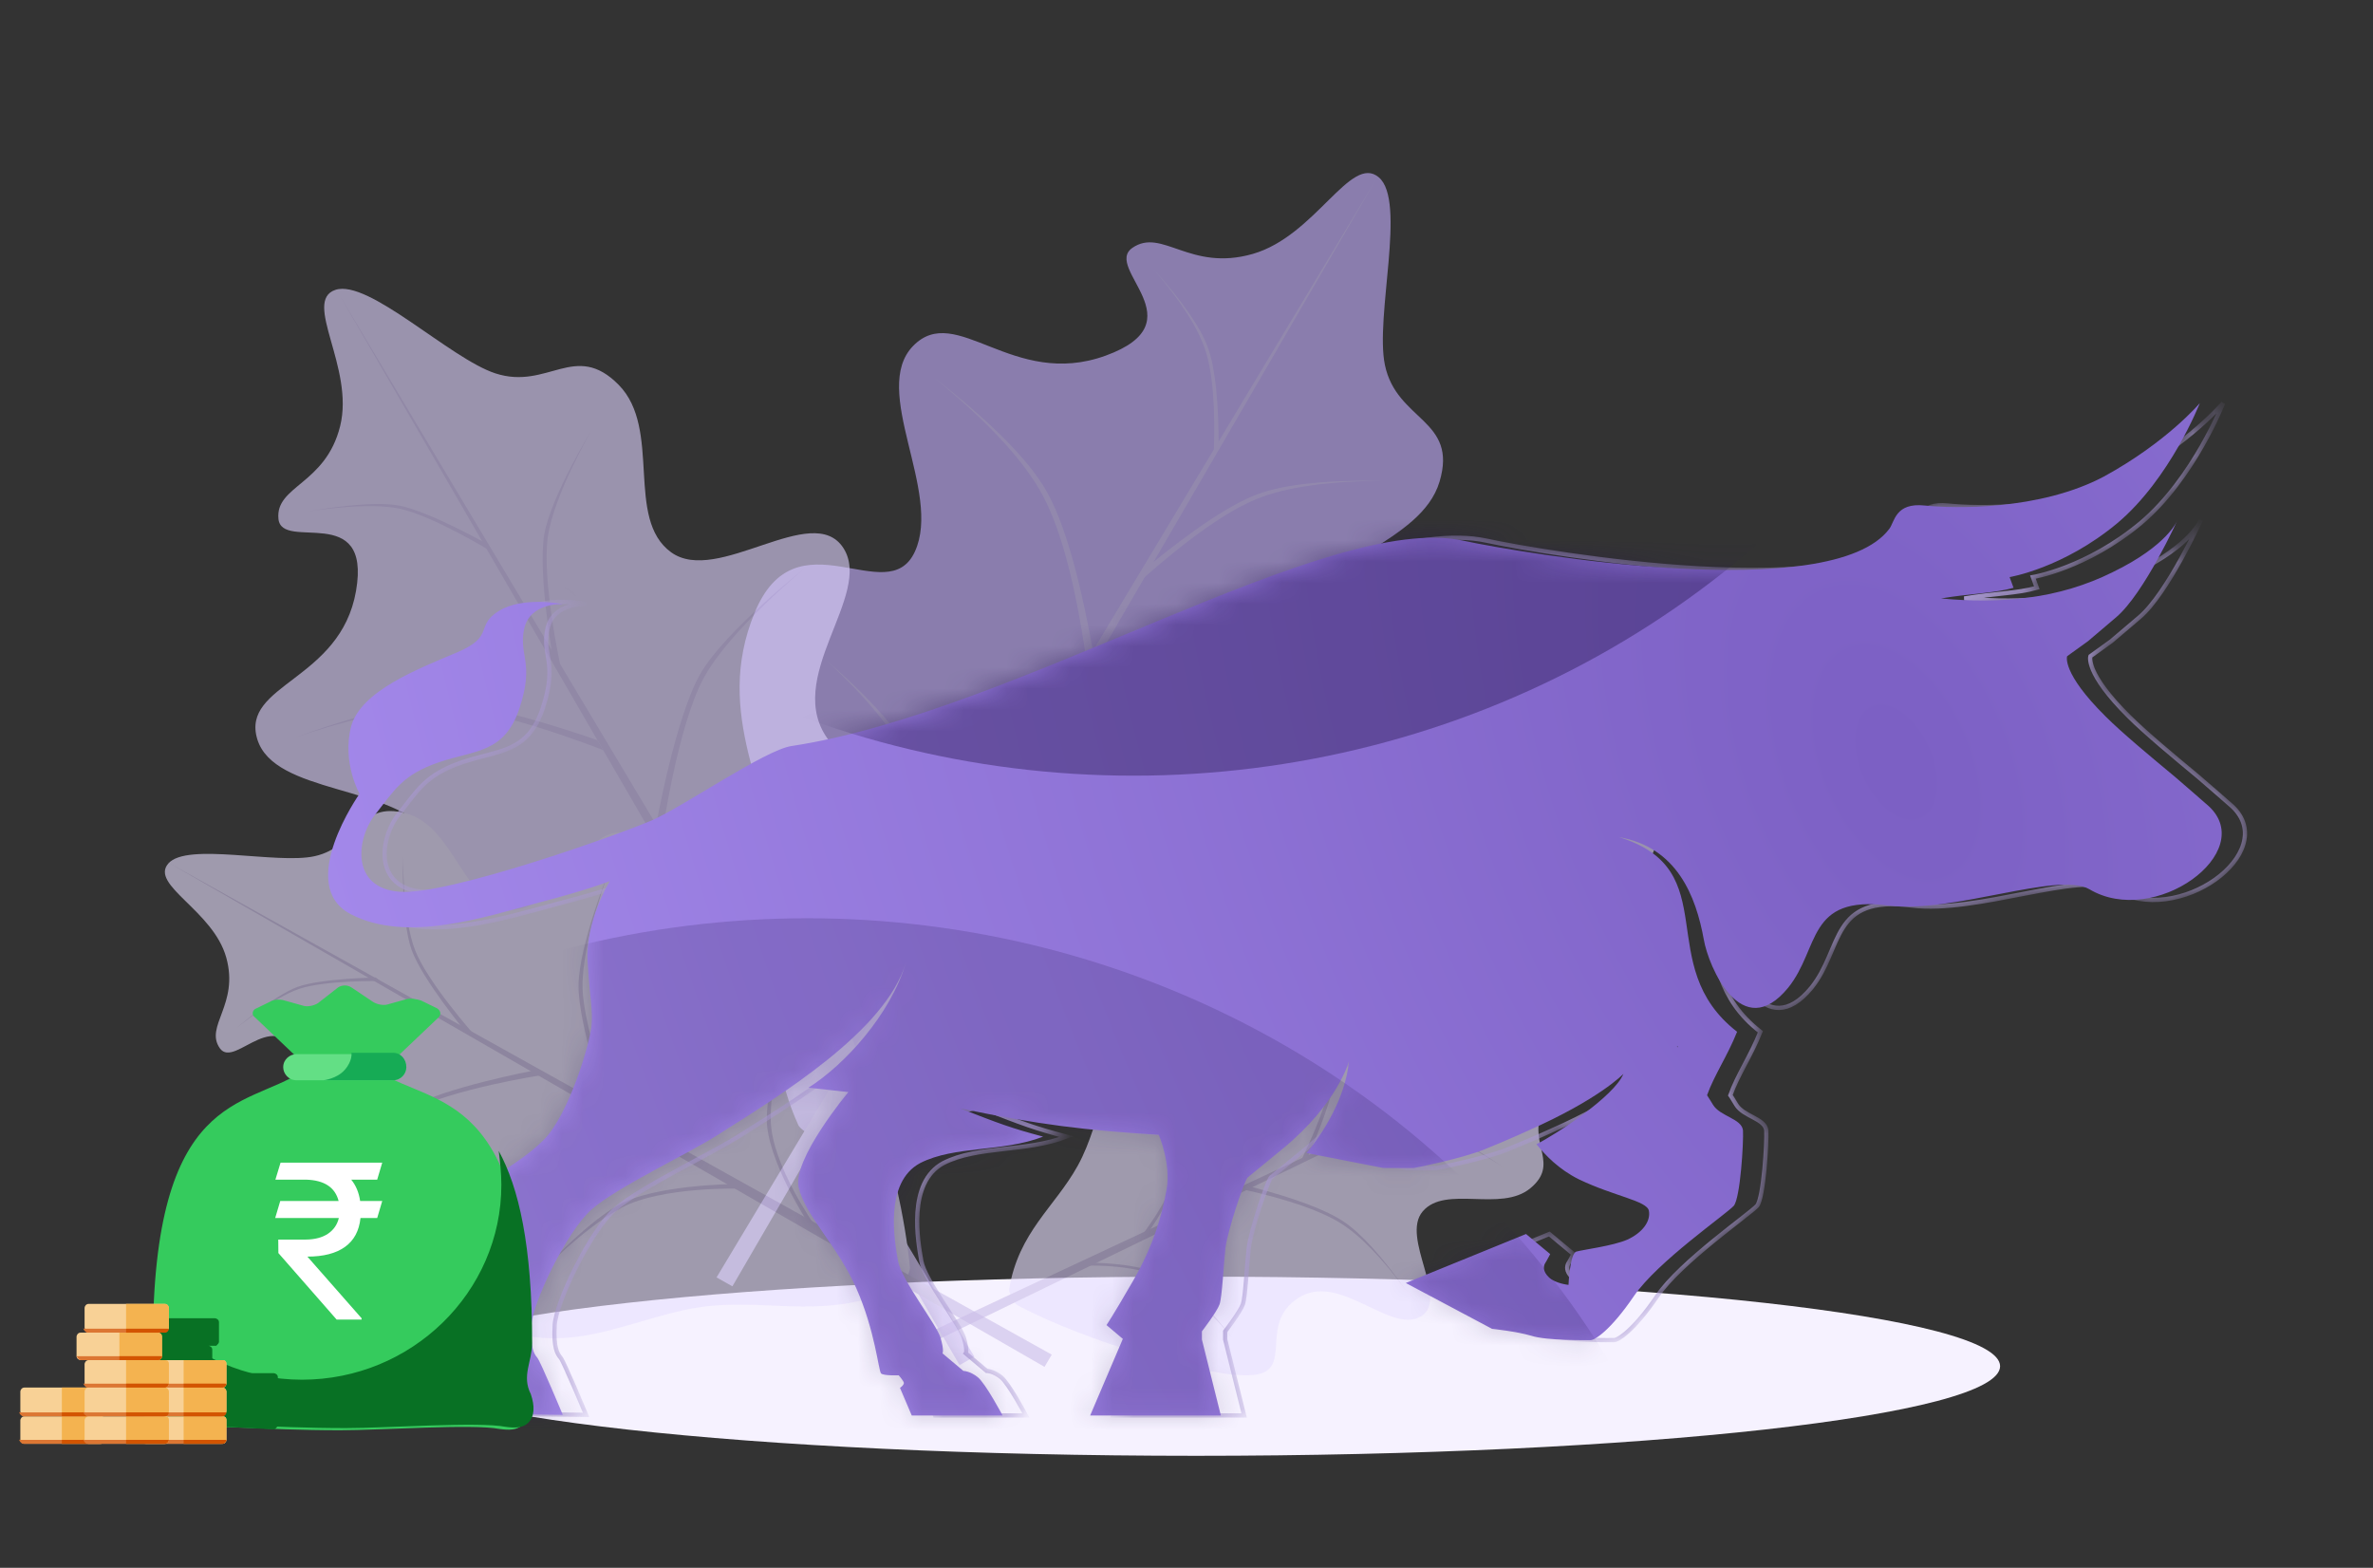 <svg width="112" height="74" viewBox="0 0 112 74" fill="none" xmlns="http://www.w3.org/2000/svg">
<rect x="0" y="0" width="112" height="74" fill="#333333" stroke="none"/>
<path d="M56.45 68.714C77.409 68.714 94.4 66.821 94.4 64.485C94.4 62.15 77.409 60.257 56.45 60.257C35.491 60.257 18.501 62.15 18.501 64.485C18.501 66.821 35.491 68.714 56.45 68.714Z" fill="#F6F2FF"/>
<g opacity="0.6">
<path d="M48.013 61.603C51.174 63.295 57.16 65.091 59.141 64.901C61.121 64.711 59.35 62.504 61.277 61.264C63.204 60.025 65.558 62.932 67.017 62.162C68.475 61.393 66.077 58.426 67.151 57.174C68.225 55.921 70.835 57.233 72.224 56.089C73.612 54.944 72.167 54.026 72.758 52.552C73.27 51.277 75.779 49.121 75.495 48.139C75.212 47.157 73.145 48.499 71.424 47.93C69.703 47.361 69.749 45.901 68.754 45.909C67.76 45.916 69.142 48.647 66.485 47.967C63.828 47.287 63.885 44.389 62.214 44.733C60.543 45.077 60.649 48.541 59.103 49.488C57.556 50.434 56.993 46.699 54.471 48.394C51.949 50.089 52.107 52.784 50.866 55.024C49.783 56.977 48.075 58.152 47.631 60.844C47.602 61.016 47.852 61.518 48.013 61.604L48.013 61.603Z" fill="#E8E0FF"/>
<path d="M58.172 63.166C57.222 62.011 56.284 61.144 55.355 60.566C54.427 59.988 53.032 59.711 51.168 59.737L51.473 59.593C53.337 59.642 54.682 59.942 55.508 60.494C56.333 61.045 57.221 61.936 58.172 63.166V63.166Z" fill="#CABDE7"/>
<path d="M55.349 50.697C55.703 52.133 55.83 53.384 55.729 54.448C55.627 55.513 55.018 56.799 53.901 58.307L54.206 58.163C55.263 56.608 55.821 55.346 55.881 54.376C55.941 53.407 55.763 52.18 55.349 50.697Z" fill="#CABDE7"/>
<path d="M66.379 60.93C65.228 59.374 64.189 58.306 63.262 57.729C62.335 57.151 60.815 56.623 58.7 56.146L59.005 56.002C61.12 56.554 62.59 57.106 63.414 57.657C64.238 58.208 65.227 59.299 66.379 60.93Z" fill="#CABDE7"/>
<path d="M62.277 45.904C62.834 47.742 63.061 49.193 62.96 50.256C62.859 51.32 62.352 52.806 61.439 54.715L61.743 54.572C62.596 52.616 63.053 51.153 63.112 50.184C63.172 49.215 62.893 47.789 62.277 45.904V45.904Z" fill="#CABDE7"/>
<path d="M70.973 55.113C69.699 54.263 68.642 53.746 67.801 53.563C66.96 53.379 65.696 53.389 64.009 53.592L64.193 53.405C65.902 53.257 67.135 53.279 67.893 53.469C68.651 53.66 69.677 54.208 70.973 55.113L70.973 55.113Z" fill="#CABDE7"/>
<path d="M69.027 46.726C69.163 47.88 69.145 48.77 68.971 49.395C68.796 50.019 68.334 50.853 67.584 51.898L67.781 51.844C68.501 50.765 68.93 49.94 69.069 49.367C69.209 48.795 69.194 47.915 69.027 46.726L69.027 46.726Z" fill="#CABDE7"/>
<path d="M75.569 48.053L42.497 64.094L42.267 63.633L75.569 48.053Z" fill="#CABDE7"/>
<path d="M38.932 53.801C44.993 53.15 55.144 49.931 57.763 47.758C60.382 45.585 55.799 44.172 57.354 40.569C58.908 36.966 64.974 38.807 66.31 36.318C67.646 33.829 61.461 31.947 61.798 29.146C62.135 26.345 67.059 25.688 67.943 22.736C68.826 19.785 65.919 19.878 65.365 17.23C64.886 14.937 66.4 9.481 65.073 8.367C63.747 7.253 62.092 11.136 59.124 11.986C56.156 12.837 54.844 10.733 53.447 11.699C52.049 12.666 56.575 15.193 52.18 16.788C47.784 18.382 45.134 14.236 43.097 16.328C41.061 18.42 44.475 23.209 43.182 26.033C41.889 28.856 37.574 24.123 35.608 28.942C33.641 33.761 36.405 37.413 36.762 41.768C37.073 45.568 35.766 48.868 37.676 53.097C37.798 53.367 38.623 53.835 38.932 53.802L38.932 53.801Z" fill="#C4AFFF"/>
<path d="M55.015 46.108C52.565 45.384 50.405 45.06 48.534 45.137C46.663 45.213 44.412 46.172 41.783 48.014L42.08 47.514C44.782 45.777 46.982 44.902 48.682 44.887C50.382 44.872 52.492 45.279 55.015 46.108V46.108Z" fill="#D2C2FF"/>
<path d="M38.938 31.116C40.808 32.816 42.177 34.473 43.044 36.087C43.912 37.7 44.267 40.121 44.108 43.35L44.405 42.85C44.434 39.612 44.029 37.275 43.193 35.837C42.356 34.398 40.938 32.825 38.938 31.116Z" fill="#D2C2FF"/>
<path d="M64.472 35.243C61.348 34.141 58.849 33.628 56.976 33.704C55.103 33.781 52.431 34.505 48.958 35.876L49.255 35.376C52.801 34.11 55.424 33.469 57.125 33.454C58.826 33.439 61.275 34.036 64.472 35.243Z" fill="#D2C2FF"/>
<path d="M44.088 17.826C46.632 19.906 48.338 21.753 49.206 23.368C50.075 24.983 50.766 27.595 51.281 31.205L51.578 30.704C50.933 27.086 50.192 24.558 49.355 23.118C48.518 21.678 46.762 19.914 44.088 17.826V17.826Z" fill="#D2C2FF"/>
<path d="M65.301 22.692C62.686 22.708 60.696 22.992 59.33 23.545C57.964 24.098 56.182 25.341 53.984 27.273L54.068 26.826C56.348 24.952 58.116 23.784 59.371 23.321C60.627 22.859 62.604 22.649 65.301 22.692L65.301 22.692Z" fill="#D2C2FF"/>
<path d="M54.432 12.689C55.727 14.197 56.547 15.479 56.892 16.536C57.237 17.593 57.369 19.228 57.288 21.442L57.519 21.173C57.523 18.94 57.353 17.35 57.008 16.401C56.663 15.453 55.804 14.216 54.432 12.689L54.432 12.689Z" fill="#D2C2FF"/>
<path d="M64.945 8.468L34.567 60.714L33.821 60.293L64.945 8.468Z" fill="#D2C2FF"/>
<path fill-rule="evenodd" clip-rule="evenodd" d="M51.952 48.586C60.433 51.364 67.241 50.964 72.39 47.315C77.659 43.581 80.186 37.19 79.971 28.141C71.214 25.145 64.201 25.515 58.932 29.248C53.78 32.899 51.285 39.08 51.377 47.814C51.379 48.011 51.756 48.522 51.952 48.586L51.952 48.586Z" fill="#E0D4FF"/>
<path d="M57.981 34.925C58.66 36.461 59.047 37.835 59.143 39.045C59.239 40.256 58.811 41.815 57.858 43.722L58.17 43.501C59.047 41.553 59.423 40.031 59.299 38.935C59.175 37.838 58.736 36.502 57.981 34.925L57.981 34.925Z" fill="#D0C2F4"/>
<path d="M72.343 44.229C70.749 42.715 69.377 41.727 68.227 41.264C67.076 40.8 65.272 40.511 62.813 40.394L63.125 40.173C65.6 40.373 67.352 40.7 68.383 41.153C69.413 41.606 70.733 42.632 72.343 44.229L72.343 44.229Z" fill="#D0C2F4"/>
<path d="M64.759 28.237C65.743 30.183 66.284 31.761 66.379 32.971C66.475 34.181 66.201 35.945 65.555 38.262L65.866 38.041C66.436 35.683 66.659 33.956 66.535 32.861C66.412 31.765 65.82 30.223 64.759 28.237L64.759 28.237Z" fill="#D0C2F4"/>
<path d="M76.305 36.849C74.714 36.147 73.431 35.776 72.457 35.736C71.482 35.695 70.072 35.954 68.229 36.514L68.398 36.268C70.276 35.766 71.657 35.548 72.541 35.613C73.425 35.678 74.68 36.09 76.305 36.849L76.305 36.849Z" fill="#D0C2F4"/>
<path d="M72.462 27.856C72.841 29.12 72.995 30.119 72.922 30.851C72.849 31.584 72.495 32.609 71.859 33.926L72.07 33.826C72.664 32.477 72.983 31.469 73.027 30.801C73.071 30.134 72.882 29.152 72.462 27.856L72.462 27.856Z" fill="#D0C2F4"/>
<path d="M80.024 28.083L51.784 48.487L51.438 48.022L80.024 28.083Z" fill="#D0C2F4"/>
</g>
<g opacity="0.6">
<path d="M41.546 55.843C43.854 50.721 45.938 41.14 45.352 38.036C44.766 34.932 41.426 37.908 39.143 34.977C36.859 32.045 41.255 28.093 39.801 25.86C38.347 23.627 33.86 27.654 31.674 26.067C29.488 24.481 31.257 20.259 29.203 18.168C27.148 16.077 25.857 18.43 23.381 17.623C21.236 16.924 17.383 13.153 15.826 13.683C14.269 14.212 16.739 17.355 16.054 20.114C15.369 22.872 12.991 22.923 13.142 24.488C13.293 26.054 17.539 23.648 16.804 27.891C16.069 32.134 11.352 32.288 12.144 34.891C12.937 37.493 18.552 37.036 20.306 39.392C22.06 41.749 16.068 42.949 19.175 46.78C22.283 50.61 26.64 50.134 30.454 51.901C33.78 53.443 35.927 56.035 40.365 56.509C40.648 56.539 41.428 56.104 41.546 55.843Z" fill="#E0D4FF"/>
<path d="M42.611 39.46C42.611 39.46 39.972 41.867 38.747 44.15C37.522 46.433 37.978 50.866 37.978 50.866L37.699 50.395C37.699 50.395 37.426 45.95 38.608 43.915C39.789 41.88 42.611 39.46 42.611 39.46Z" fill="#D0C2F4"/>
<path d="M22.536 45.197C22.536 45.197 25.992 44.17 28.631 44.276C31.269 44.382 35.212 46.85 35.212 46.85L34.933 46.379C34.933 46.379 30.888 44.059 28.491 44.04C26.095 44.021 22.536 45.197 22.536 45.197Z" fill="#D0C2F4"/>
<path d="M38.018 26.794C38.018 26.794 34.428 29.739 33.202 32.025C31.975 34.31 31.246 39.416 31.246 39.416L30.967 38.945C30.967 38.945 31.88 33.826 33.062 31.789C34.245 29.751 38.018 26.794 38.018 26.794Z" fill="#D0C2F4"/>
<path d="M13.892 34.825C13.892 34.825 18.299 33.261 20.94 33.367C23.581 33.473 28.476 35.409 28.476 35.409L28.197 34.937C28.197 34.937 23.199 33.15 20.801 33.131C18.402 33.112 13.892 34.825 13.892 34.825Z" fill="#D0C2F4"/>
<path d="M27.969 20.225C27.969 20.225 26.131 23.352 25.854 25.366C25.576 27.381 26.436 31.353 26.436 31.353L26.102 31.077C26.102 31.077 25.373 27.048 25.687 25.229C26 23.409 27.969 20.225 27.969 20.225Z" fill="#D0C2F4"/>
<path d="M14.495 24.149C14.495 24.149 17.3 23.674 18.87 24.012C20.44 24.35 23.163 26.017 23.163 26.017L23.047 25.706C23.047 25.706 20.246 24.118 18.812 23.857C17.378 23.596 14.495 24.149 14.495 24.149Z" fill="#D0C2F4"/>
<path d="M15.939 13.785L45.989 64.036L45.287 64.433L15.939 13.785Z" fill="#D0C2F4"/>
<path d="M42.946 59.834C42.524 55.273 40.16 47.664 38.505 45.719C36.85 43.775 35.686 47.25 32.903 46.128C30.12 45.006 31.637 40.407 29.719 39.435C27.8 38.462 26.249 43.152 24.073 42.937C21.897 42.722 21.454 39.018 19.169 38.393C16.885 37.768 16.916 39.959 14.847 40.413C13.055 40.807 8.83 39.742 7.944 40.757C7.058 41.773 10.058 42.967 10.678 45.193C11.299 47.419 9.643 48.437 10.376 49.477C11.108 50.517 13.139 47.069 14.318 50.361C15.498 53.654 12.234 55.71 13.834 57.216C15.434 58.722 19.21 56.081 21.389 57.017C23.569 57.952 19.825 61.272 23.548 62.687C27.271 64.103 30.153 61.968 33.548 61.638C36.511 61.35 39.062 62.29 42.38 60.79C42.591 60.695 42.968 60.066 42.946 59.834Z" fill="#E8E0FF"/>
<path d="M37.22 48.044C37.22 48.044 36.331 50.809 36.38 52.909C36.431 55.008 38.511 57.922 38.511 57.922L38.129 57.707C38.129 57.707 36.172 54.709 36.189 52.801C36.207 50.893 37.22 48.044 37.22 48.044Z" fill="#CABDE7"/>
<path d="M25.454 60.141C25.454 60.141 27.463 58.007 29.35 56.999C31.238 55.992 34.976 56.103 34.976 56.103L34.594 55.888C34.594 55.888 30.843 55.923 29.159 56.892C27.475 57.861 25.454 60.141 25.454 60.141Z" fill="#CABDE7"/>
<path d="M28.785 40.989C28.785 40.989 27.446 44.514 27.496 46.611C27.546 48.709 29.061 52.573 29.061 52.573L28.679 52.357C28.679 52.357 27.287 48.41 27.305 46.504C27.323 44.597 28.785 40.989 28.785 40.989Z" fill="#CABDE7"/>
<path d="M15.117 56.31C15.117 56.31 17.575 53.416 19.46 52.409C21.346 51.403 25.531 50.752 25.531 50.752L25.149 50.537C25.149 50.537 20.952 51.334 19.27 52.302C17.587 53.27 15.117 56.31 15.117 56.31Z" fill="#CABDE7"/>
<path d="M19.025 40.377C19.025 40.377 18.989 43.327 19.595 44.856C20.2 46.386 22.367 48.825 22.367 48.825L22.027 48.768C22.027 48.768 19.927 46.235 19.424 44.828C18.921 43.421 19.025 40.377 19.025 40.377Z" fill="#CABDE7"/>
<path d="M11.127 48.554C11.127 48.554 12.905 47.076 14.138 46.669C15.371 46.262 17.94 46.307 17.94 46.307L17.735 46.138C17.735 46.138 15.143 46.179 14.036 46.584C12.928 46.989 11.127 48.554 11.127 48.554Z" fill="#CABDE7"/>
<path d="M7.857 40.664L49.64 63.938L49.299 64.517L7.857 40.664Z" fill="#CABDE7"/>
</g>
<mask id="path-41-inside-1" fill="white">
<path fill-rule="evenodd" clip-rule="evenodd" d="M27.662 28.514C27.662 28.514 25.781 28.128 24.639 28.84C23.498 29.551 24.485 30.026 22.665 30.796C20.846 31.567 18.131 32.604 17.669 34.294C17.237 36.013 18.07 37.466 18.07 37.466C18.07 37.466 15.016 41.793 17.669 43.157C20.321 44.52 23.992 43.276 26.459 42.623C28.957 41.971 29.883 41.586 29.883 41.586C29.883 41.586 28.711 43.483 28.834 45.41C28.957 47.337 29.081 47.603 29.019 48.404C28.957 49.174 27.971 52.613 26.737 53.828C25.503 55.043 24.177 55.458 24.084 56.14C24.023 56.792 23.899 59.43 23.282 61.179C22.696 62.928 22.203 63.491 22.419 63.551C22.635 63.639 23.035 64.084 23.035 64.084L22.172 66.722L27.662 66.782C27.662 66.782 26.613 64.262 26.459 64.084C26.305 63.906 26.12 63.61 26.182 62.543C26.243 61.476 27.847 58.126 29.019 57.089C30.191 56.051 33.646 54.421 34.941 53.591C37.933 51.694 42.899 48.67 43.855 45.439C43.145 47.87 40.956 50.271 39.259 51.338L41.141 51.546C41.141 51.546 38.488 54.717 38.797 56.051C39.105 57.385 40.616 58.778 41.511 60.794C42.405 62.809 42.559 64.677 42.683 64.825C42.806 64.944 43.516 64.914 43.516 64.914C43.516 64.914 43.731 65.151 43.762 65.27C43.762 65.388 43.577 65.507 43.577 65.507L44.132 66.811H48.42C48.42 66.811 47.618 65.299 47.248 65.003C46.877 64.707 46.569 64.707 46.569 64.707L45.582 63.877C45.582 63.877 45.675 63.758 45.489 63.136C45.304 62.513 43.639 60.409 43.485 59.519C43.33 58.63 42.806 55.814 44.533 54.895C46.168 54.065 48.42 54.391 50.332 53.65C48.79 53.235 48.327 53.057 46.415 52.316C50.147 53.087 52.337 53.354 55.791 53.561C55.791 53.561 56.377 54.925 56.161 56.14C55.945 57.355 55.544 58.778 54.588 60.438C53.632 62.098 53.324 62.543 53.324 62.543L54.095 63.195L52.553 66.811H58.721L57.827 63.224V62.839C57.827 62.839 58.536 61.92 58.66 61.565C58.783 61.209 58.845 59.756 58.937 58.926C59.03 58.096 59.832 55.725 59.986 55.577C60.171 55.429 61.651 54.213 61.651 54.213C64.242 52.079 64.766 50.093 64.766 50.093C64.612 51.812 63.502 53.561 62.762 54.421L66.401 55.132H67.82C67.82 55.132 70.01 54.717 71.182 54.243C72.354 53.769 73.187 53.383 73.187 53.383C76.61 51.872 77.721 50.686 77.721 50.686C77.289 51.753 74.513 53.561 73.619 54.006C74.019 54.51 74.667 55.192 75.623 55.666C77.289 56.466 78.831 56.674 78.924 57.148C79.016 57.652 78.615 58.185 77.906 58.511C77.227 58.808 75.808 58.986 75.5 59.075C75.192 59.164 75.13 60.646 75.13 60.646C75.13 60.646 74.513 60.586 74.205 60.29C73.896 59.994 73.958 59.756 74.019 59.638C74.081 59.549 74.266 59.193 74.266 59.193L73.125 58.245L67.45 60.557L71.521 62.721C71.521 62.721 72.662 62.839 73.372 63.047C74.081 63.284 76.024 63.254 76.179 63.254C76.364 63.254 77.104 62.809 78.214 61.179C79.325 59.549 82.594 57.296 82.933 56.911C83.242 56.526 83.396 53.917 83.365 53.354C83.303 52.791 82.285 52.702 81.946 52.139C81.885 52.05 81.792 51.872 81.669 51.694C82.008 50.745 82.625 49.856 83.087 48.7C79.047 45.558 82.563 41.052 77.505 39.511C80.25 39.985 81.144 42.297 81.514 44.343C81.73 45.617 83.303 49.293 85.493 46.625C87.004 44.758 86.357 42.238 90.243 42.742C93.297 43.127 98.231 41.112 99.712 41.971C102.796 43.809 107.67 40.222 105.356 38.059C104.955 37.703 104.369 37.199 103.752 36.665C102.611 35.717 101.254 34.59 100.483 33.82C98.386 31.745 98.663 30.974 98.663 30.974L99.65 30.263C99.65 30.263 99.65 30.263 100.977 29.136C102.303 28.01 103.876 24.542 103.876 24.542C103.876 24.542 103.444 25.727 100.822 27.002C98.262 28.277 95.548 28.514 92.711 28.247C94.099 28.01 95.209 28.01 96.134 27.743L95.949 27.239C95.949 27.239 98.478 26.824 101.038 24.69C103.537 22.585 104.925 19.028 104.925 19.028C104.925 19.028 103.382 20.866 100.391 22.497C97.368 24.097 93.327 24.008 91.939 23.86C90.552 23.712 90.521 24.631 90.274 24.957C87.56 28.603 72.909 26.113 70.164 25.52C63.749 24.127 49.191 33.583 38.457 35.213C37.224 35.391 33.368 38.059 31.888 38.711C30.407 39.363 22.265 42.268 19.951 42.09C17.638 41.912 17.916 39.57 18.81 38.444C19.704 37.318 20.075 36.577 21.802 35.984C23.529 35.391 24.917 35.569 25.626 33.405C26.336 31.241 25.565 30.945 25.842 29.67C26.12 28.425 27.662 28.514 27.662 28.514ZM80.281 49.441L80.25 49.382H80.281V49.441Z"/>
</mask>
<path fill-rule="evenodd" clip-rule="evenodd" d="M27.662 28.514C27.662 28.514 25.781 28.128 24.639 28.84C23.498 29.551 24.485 30.026 22.665 30.796C20.846 31.567 18.131 32.604 17.669 34.294C17.237 36.013 18.07 37.466 18.07 37.466C18.07 37.466 15.016 41.793 17.669 43.157C20.321 44.52 23.992 43.276 26.459 42.623C28.957 41.971 29.883 41.586 29.883 41.586C29.883 41.586 28.711 43.483 28.834 45.41C28.957 47.337 29.081 47.603 29.019 48.404C28.957 49.174 27.971 52.613 26.737 53.828C25.503 55.043 24.177 55.458 24.084 56.14C24.023 56.792 23.899 59.43 23.282 61.179C22.696 62.928 22.203 63.491 22.419 63.551C22.635 63.639 23.035 64.084 23.035 64.084L22.172 66.722L27.662 66.782C27.662 66.782 26.613 64.262 26.459 64.084C26.305 63.906 26.12 63.61 26.182 62.543C26.243 61.476 27.847 58.126 29.019 57.089C30.191 56.051 33.646 54.421 34.941 53.591C37.933 51.694 42.899 48.67 43.855 45.439C43.145 47.87 40.956 50.271 39.259 51.338L41.141 51.546C41.141 51.546 38.488 54.717 38.797 56.051C39.105 57.385 40.616 58.778 41.511 60.794C42.405 62.809 42.559 64.677 42.683 64.825C42.806 64.944 43.516 64.914 43.516 64.914C43.516 64.914 43.731 65.151 43.762 65.27C43.762 65.388 43.577 65.507 43.577 65.507L44.132 66.811H48.42C48.42 66.811 47.618 65.299 47.248 65.003C46.877 64.707 46.569 64.707 46.569 64.707L45.582 63.877C45.582 63.877 45.675 63.758 45.489 63.136C45.304 62.513 43.639 60.409 43.485 59.519C43.33 58.63 42.806 55.814 44.533 54.895C46.168 54.065 48.42 54.391 50.332 53.65C48.79 53.235 48.327 53.057 46.415 52.316C50.147 53.087 52.337 53.354 55.791 53.561C55.791 53.561 56.377 54.925 56.161 56.14C55.945 57.355 55.544 58.778 54.588 60.438C53.632 62.098 53.324 62.543 53.324 62.543L54.095 63.195L52.553 66.811H58.721L57.827 63.224V62.839C57.827 62.839 58.536 61.92 58.66 61.565C58.783 61.209 58.845 59.756 58.937 58.926C59.03 58.096 59.832 55.725 59.986 55.577C60.171 55.429 61.651 54.213 61.651 54.213C64.242 52.079 64.766 50.093 64.766 50.093C64.612 51.812 63.502 53.561 62.762 54.421L66.401 55.132H67.82C67.82 55.132 70.01 54.717 71.182 54.243C72.354 53.769 73.187 53.383 73.187 53.383C76.61 51.872 77.721 50.686 77.721 50.686C77.289 51.753 74.513 53.561 73.619 54.006C74.019 54.51 74.667 55.192 75.623 55.666C77.289 56.466 78.831 56.674 78.924 57.148C79.016 57.652 78.615 58.185 77.906 58.511C77.227 58.808 75.808 58.986 75.5 59.075C75.192 59.164 75.13 60.646 75.13 60.646C75.13 60.646 74.513 60.586 74.205 60.29C73.896 59.994 73.958 59.756 74.019 59.638C74.081 59.549 74.266 59.193 74.266 59.193L73.125 58.245L67.45 60.557L71.521 62.721C71.521 62.721 72.662 62.839 73.372 63.047C74.081 63.284 76.024 63.254 76.179 63.254C76.364 63.254 77.104 62.809 78.214 61.179C79.325 59.549 82.594 57.296 82.933 56.911C83.242 56.526 83.396 53.917 83.365 53.354C83.303 52.791 82.285 52.702 81.946 52.139C81.885 52.05 81.792 51.872 81.669 51.694C82.008 50.745 82.625 49.856 83.087 48.7C79.047 45.558 82.563 41.052 77.505 39.511C80.25 39.985 81.144 42.297 81.514 44.343C81.73 45.617 83.303 49.293 85.493 46.625C87.004 44.758 86.357 42.238 90.243 42.742C93.297 43.127 98.231 41.112 99.712 41.971C102.796 43.809 107.67 40.222 105.356 38.059C104.955 37.703 104.369 37.199 103.752 36.665C102.611 35.717 101.254 34.59 100.483 33.82C98.386 31.745 98.663 30.974 98.663 30.974L99.65 30.263C99.65 30.263 99.65 30.263 100.977 29.136C102.303 28.01 103.876 24.542 103.876 24.542C103.876 24.542 103.444 25.727 100.822 27.002C98.262 28.277 95.548 28.514 92.711 28.247C94.099 28.01 95.209 28.01 96.134 27.743L95.949 27.239C95.949 27.239 98.478 26.824 101.038 24.69C103.537 22.585 104.925 19.028 104.925 19.028C104.925 19.028 103.382 20.866 100.391 22.497C97.368 24.097 93.327 24.008 91.939 23.86C90.552 23.712 90.521 24.631 90.274 24.957C87.56 28.603 72.909 26.113 70.164 25.52C63.749 24.127 49.191 33.583 38.457 35.213C37.224 35.391 33.368 38.059 31.888 38.711C30.407 39.363 22.265 42.268 19.951 42.09C17.638 41.912 17.916 39.57 18.81 38.444C19.704 37.318 20.075 36.577 21.802 35.984C23.529 35.391 24.917 35.569 25.626 33.405C26.336 31.241 25.565 30.945 25.842 29.67C26.12 28.425 27.662 28.514 27.662 28.514ZM80.281 49.441L80.25 49.382H80.281V49.441Z" stroke="#A998D2" stroke-width="0.2" mask="url(#path-41-inside-1)"/>
<path fill-rule="evenodd" clip-rule="evenodd" d="M26.562 28.514C26.562 28.514 24.681 28.128 23.539 28.84C22.398 29.551 23.385 30.026 21.565 30.796C19.746 31.567 17.032 32.604 16.569 34.294C16.137 36.013 16.97 37.466 16.97 37.466C16.97 37.466 13.916 41.793 16.569 43.157C19.221 44.52 22.892 43.276 25.359 42.623C27.858 41.971 28.783 41.586 28.783 41.586C28.783 41.586 27.611 43.483 27.734 45.41C27.858 47.337 27.981 47.603 27.919 48.404C27.858 49.174 26.87 52.613 25.637 53.828C24.403 55.043 23.077 55.458 22.984 56.14C22.922 56.792 22.799 59.43 22.182 61.179C21.596 62.928 21.103 63.491 21.319 63.551C21.535 63.639 21.936 64.084 21.936 64.084L21.072 66.722L26.562 66.782C26.562 66.782 25.513 64.262 25.359 64.084C25.205 63.906 25.02 63.61 25.082 62.543C25.143 61.476 26.747 58.126 27.919 57.089C29.091 56.051 32.546 54.421 33.841 53.591C36.833 51.694 41.799 48.67 42.755 45.439C42.045 47.87 39.855 50.271 38.159 51.338L40.041 51.546C40.041 51.546 37.388 54.717 37.697 56.051C38.005 57.385 39.516 58.778 40.411 60.794C41.305 62.809 41.459 64.677 41.583 64.825C41.706 64.944 42.416 64.914 42.416 64.914C42.416 64.914 42.631 65.151 42.662 65.27C42.662 65.388 42.477 65.507 42.477 65.507L43.032 66.811H47.32C47.32 66.811 46.518 65.299 46.148 65.003C45.777 64.707 45.469 64.707 45.469 64.707L44.482 63.877C44.482 63.877 44.575 63.758 44.389 63.136C44.204 62.513 42.539 60.409 42.385 59.519C42.23 58.63 41.706 55.814 43.433 54.895C45.068 54.065 47.32 54.391 49.232 53.65C47.69 53.235 47.227 53.057 45.315 52.316C49.047 53.087 51.237 53.354 54.691 53.561C54.691 53.561 55.277 54.925 55.061 56.14C54.845 57.355 54.444 58.778 53.488 60.438C52.532 62.098 52.224 62.543 52.224 62.543L52.995 63.195L51.453 66.811H57.621L56.727 63.224V62.839C56.727 62.839 57.436 61.92 57.56 61.565C57.683 61.209 57.745 59.756 57.837 58.926C57.93 58.096 58.732 55.725 58.886 55.577C59.071 55.429 60.551 54.213 60.551 54.213C63.142 52.079 63.666 50.093 63.666 50.093C63.512 51.812 62.402 53.561 61.662 54.421L65.301 55.132H66.72C66.72 55.132 68.91 54.717 70.082 54.243C71.254 53.769 72.087 53.383 72.087 53.383C75.51 51.872 76.621 50.686 76.621 50.686C76.189 51.753 73.413 53.561 72.519 54.006C72.919 54.51 73.567 55.192 74.523 55.666C76.189 56.466 77.731 56.674 77.824 57.148C77.916 57.652 77.515 58.185 76.806 58.511C76.127 58.808 74.708 58.986 74.4 59.075C74.092 59.164 74.03 60.646 74.03 60.646C74.03 60.646 73.413 60.586 73.105 60.29C72.796 59.994 72.858 59.756 72.919 59.638C72.981 59.549 73.166 59.193 73.166 59.193L72.025 58.245L66.35 60.557L70.421 62.721C70.421 62.721 71.562 62.839 72.272 63.047C72.981 63.284 74.924 63.254 75.079 63.254C75.264 63.254 76.004 62.809 77.114 61.179C78.225 59.549 81.494 57.296 81.833 56.911C82.142 56.526 82.296 53.917 82.265 53.354C82.203 52.791 81.186 52.702 80.846 52.139C80.785 52.05 80.692 51.872 80.569 51.694C80.908 50.745 81.525 49.856 81.987 48.7C77.947 45.558 81.463 41.052 76.405 39.511C79.15 39.985 80.044 42.297 80.415 44.343C80.63 45.617 82.203 49.293 84.393 46.625C85.905 44.758 85.257 42.238 89.143 42.742C92.197 43.127 97.132 41.112 98.612 41.971C101.696 43.809 106.57 40.222 104.256 38.059C103.855 37.703 103.269 37.199 102.652 36.665C101.511 35.717 100.154 34.59 99.383 33.82C97.286 31.745 97.563 30.974 97.563 30.974L98.55 30.263C98.55 30.263 98.55 30.263 99.877 29.136C101.203 28.01 102.776 24.542 102.776 24.542C102.776 24.542 102.344 25.727 99.722 27.002C97.162 28.277 94.448 28.514 91.611 28.247C92.999 28.01 94.109 28.01 95.034 27.743L94.849 27.239C94.849 27.239 97.378 26.824 99.938 24.69C102.437 22.585 103.825 19.028 103.825 19.028C103.825 19.028 102.282 20.866 99.291 22.497C96.268 24.097 92.227 24.008 90.84 23.86C89.452 23.712 89.421 24.631 89.174 24.957C86.46 28.603 71.809 26.113 69.064 25.52C62.649 24.127 48.091 33.583 37.357 35.213C36.123 35.391 32.268 38.059 30.788 38.711C29.307 39.363 21.165 42.268 18.851 42.09C16.538 41.912 16.816 39.57 17.71 38.444C18.605 37.318 18.975 36.577 20.702 35.984C22.429 35.391 23.817 35.569 24.526 33.405C25.236 31.241 24.465 30.945 24.742 29.67C25.02 28.425 26.562 28.514 26.562 28.514ZM79.181 49.441L79.15 49.382H79.181V49.441Z" fill="url(#paint0_radial)"/>
<g opacity="0.4">
<mask id="mask0" mask-type="alpha" maskUnits="userSpaceOnUse" x="15" y="19" width="90" height="48">
<path fill-rule="evenodd" clip-rule="evenodd" d="M26.562 28.514C26.562 28.514 24.681 28.128 23.539 28.84C22.398 29.551 23.385 30.026 21.565 30.796C19.746 31.567 17.032 32.604 16.569 34.294C16.137 36.013 16.97 37.466 16.97 37.466C16.97 37.466 13.916 41.793 16.569 43.157C19.221 44.52 22.892 43.276 25.359 42.623C27.858 41.971 28.783 41.586 28.783 41.586C28.783 41.586 27.611 43.483 27.734 45.41C27.858 47.337 27.981 47.603 27.919 48.404C27.858 49.174 26.87 52.613 25.637 53.828C24.403 55.043 23.077 55.458 22.984 56.14C22.922 56.792 22.799 59.43 22.182 61.179C21.596 62.928 21.103 63.491 21.319 63.551C21.535 63.639 21.936 64.084 21.936 64.084L21.072 66.722L26.562 66.782C26.562 66.782 25.513 64.262 25.359 64.084C25.205 63.906 25.02 63.61 25.082 62.543C25.143 61.476 26.747 58.126 27.919 57.089C29.091 56.051 32.546 54.421 33.841 53.591C36.833 51.694 41.799 48.67 42.755 45.439C42.045 47.87 39.855 50.271 38.159 51.338L40.041 51.546C40.041 51.546 37.388 54.717 37.697 56.051C38.005 57.385 39.516 58.778 40.411 60.794C41.305 62.809 41.459 64.677 41.583 64.825C41.706 64.944 42.416 64.914 42.416 64.914C42.416 64.914 42.631 65.151 42.662 65.27C42.662 65.388 42.477 65.507 42.477 65.507L43.032 66.811H47.32C47.32 66.811 46.518 65.299 46.148 65.003C45.777 64.707 45.469 64.707 45.469 64.707L44.482 63.877C44.482 63.877 44.575 63.758 44.389 63.136C44.204 62.513 42.539 60.409 42.385 59.519C42.23 58.63 41.706 55.814 43.433 54.895C45.068 54.065 47.32 54.391 49.232 53.65C47.69 53.235 47.227 53.057 45.315 52.316C49.047 53.087 51.237 53.354 54.691 53.561C54.691 53.561 55.277 54.925 55.061 56.14C54.845 57.355 54.444 58.778 53.488 60.438C52.532 62.098 52.224 62.543 52.224 62.543L52.995 63.195L51.453 66.811H57.621L56.727 63.224V62.839C56.727 62.839 57.436 61.92 57.56 61.565C57.683 61.209 57.745 59.756 57.837 58.926C57.93 58.096 58.732 55.725 58.886 55.577C59.071 55.429 60.551 54.213 60.551 54.213C63.142 52.079 63.666 50.093 63.666 50.093C63.512 51.812 62.402 53.561 61.662 54.421L65.301 55.132H66.72C66.72 55.132 68.91 54.717 70.082 54.243C71.254 53.769 72.087 53.383 72.087 53.383C75.51 51.872 76.621 50.686 76.621 50.686C76.189 51.753 73.413 53.561 72.519 54.006C72.919 54.51 73.567 55.192 74.523 55.666C76.189 56.466 77.731 56.674 77.824 57.148C77.916 57.652 77.515 58.185 76.806 58.511C76.127 58.808 74.708 58.986 74.4 59.075C74.092 59.164 74.03 60.646 74.03 60.646C74.03 60.646 73.413 60.586 73.105 60.29C72.796 59.994 72.858 59.756 72.919 59.638C72.981 59.549 73.166 59.193 73.166 59.193L72.025 58.245L66.35 60.557L70.421 62.721C70.421 62.721 71.562 62.839 72.272 63.047C72.981 63.284 74.924 63.254 75.079 63.254C75.264 63.254 76.004 62.809 77.114 61.179C78.225 59.549 81.494 57.296 81.833 56.911C82.142 56.526 82.296 53.917 82.265 53.354C82.203 52.791 81.186 52.702 80.846 52.139C80.785 52.05 80.692 51.872 80.569 51.694C80.908 50.745 81.525 49.856 81.987 48.7C77.947 45.558 81.463 41.052 76.405 39.511C79.15 39.985 80.044 42.297 80.415 44.343C80.63 45.617 82.203 49.293 84.393 46.625C85.905 44.758 85.257 42.238 89.143 42.742C92.197 43.127 97.132 41.112 98.612 41.971C101.696 43.809 106.57 40.222 104.256 38.059C103.855 37.703 103.269 37.199 102.652 36.665C101.511 35.717 100.154 34.59 99.383 33.82C97.286 31.745 97.563 30.974 97.563 30.974L98.55 30.263C98.55 30.263 98.55 30.263 99.877 29.136C101.203 28.01 102.776 24.542 102.776 24.542C102.776 24.542 102.344 25.727 99.722 27.002C97.162 28.277 94.448 28.514 91.611 28.247C92.999 28.01 94.109 28.01 95.034 27.743L94.849 27.239C94.849 27.239 97.378 26.824 99.938 24.69C102.437 22.585 103.825 19.028 103.825 19.028C103.825 19.028 102.282 20.866 99.291 22.497C96.268 24.097 92.227 24.008 90.84 23.86C89.452 23.712 89.421 24.631 89.174 24.957C86.46 28.603 71.809 26.113 69.064 25.52C62.649 24.127 48.091 33.583 37.357 35.213C36.123 35.391 32.268 38.059 30.788 38.711C29.307 39.363 21.165 42.268 18.851 42.09C16.538 41.912 16.816 39.57 17.71 38.444C18.605 37.318 18.975 36.577 20.702 35.984C22.429 35.391 23.817 35.569 24.526 33.405C25.236 31.241 24.465 30.945 24.742 29.67C25.02 28.425 26.562 28.514 26.562 28.514ZM79.181 49.441L79.15 49.382H79.181V49.441Z" fill="#24154C"/>
</mask>
<g mask="url(#mask0)">
<ellipse cx="53.498" cy="-5.48" rx="43.797" ry="42.092" fill="#24154C"/>
</g>
</g>
<g opacity="0.2">
<mask id="mask1" mask-type="alpha" maskUnits="userSpaceOnUse" x="15" y="19" width="90" height="48">
<path fill-rule="evenodd" clip-rule="evenodd" d="M26.562 28.514C26.562 28.514 24.681 28.128 23.539 28.84C22.398 29.551 23.385 30.026 21.565 30.796C19.746 31.567 17.032 32.604 16.569 34.294C16.137 36.013 16.97 37.466 16.97 37.466C16.97 37.466 13.916 41.793 16.569 43.157C19.221 44.52 22.892 43.276 25.359 42.623C27.858 41.971 28.783 41.586 28.783 41.586C28.783 41.586 27.611 43.483 27.734 45.41C27.858 47.337 27.981 47.603 27.919 48.404C27.858 49.174 26.87 52.613 25.637 53.828C24.403 55.043 23.077 55.458 22.984 56.14C22.922 56.792 22.799 59.43 22.182 61.179C21.596 62.928 21.103 63.491 21.319 63.551C21.535 63.639 21.936 64.084 21.936 64.084L21.072 66.722L26.562 66.782C26.562 66.782 25.513 64.262 25.359 64.084C25.205 63.906 25.02 63.61 25.082 62.543C25.143 61.476 26.747 58.126 27.919 57.089C29.091 56.051 32.546 54.421 33.841 53.591C36.833 51.694 41.799 48.67 42.755 45.439C42.045 47.87 39.855 50.271 38.159 51.338L40.041 51.546C40.041 51.546 37.388 54.717 37.697 56.051C38.005 57.385 39.516 58.778 40.411 60.794C41.305 62.809 41.459 64.677 41.583 64.825C41.706 64.944 42.416 64.914 42.416 64.914C42.416 64.914 42.631 65.151 42.662 65.27C42.662 65.388 42.477 65.507 42.477 65.507L43.032 66.811H47.32C47.32 66.811 46.518 65.299 46.148 65.003C45.777 64.707 45.469 64.707 45.469 64.707L44.482 63.877C44.482 63.877 44.575 63.758 44.389 63.136C44.204 62.513 42.539 60.409 42.385 59.519C42.23 58.63 41.706 55.814 43.433 54.895C45.068 54.065 47.32 54.391 49.232 53.65C47.69 53.235 47.227 53.057 45.315 52.316C49.047 53.087 51.237 53.354 54.691 53.561C54.691 53.561 55.277 54.925 55.061 56.14C54.845 57.355 54.444 58.778 53.488 60.438C52.532 62.098 52.224 62.543 52.224 62.543L52.995 63.195L51.453 66.811H57.621L56.727 63.224V62.839C56.727 62.839 57.436 61.92 57.56 61.565C57.683 61.209 57.745 59.756 57.837 58.926C57.93 58.096 58.732 55.725 58.886 55.577C59.071 55.429 60.551 54.213 60.551 54.213C63.142 52.079 63.666 50.093 63.666 50.093C63.512 51.812 62.402 53.561 61.662 54.421L65.301 55.132H66.72C66.72 55.132 68.91 54.717 70.082 54.243C71.254 53.769 72.087 53.383 72.087 53.383C75.51 51.872 76.621 50.686 76.621 50.686C76.189 51.753 73.413 53.561 72.519 54.006C72.919 54.51 73.567 55.192 74.523 55.666C76.189 56.466 77.731 56.674 77.824 57.148C77.916 57.652 77.515 58.185 76.806 58.511C76.127 58.808 74.708 58.986 74.4 59.075C74.092 59.164 74.03 60.646 74.03 60.646C74.03 60.646 73.413 60.586 73.105 60.29C72.796 59.994 72.858 59.756 72.919 59.638C72.981 59.549 73.166 59.193 73.166 59.193L72.025 58.245L66.35 60.557L70.421 62.721C70.421 62.721 71.562 62.839 72.272 63.047C72.981 63.284 74.924 63.254 75.079 63.254C75.264 63.254 76.004 62.809 77.114 61.179C78.225 59.549 81.494 57.296 81.833 56.911C82.142 56.526 82.296 53.917 82.265 53.354C82.203 52.791 81.186 52.702 80.846 52.139C80.785 52.05 80.692 51.872 80.569 51.694C80.908 50.745 81.525 49.856 81.987 48.7C77.947 45.558 81.463 41.052 76.405 39.511C79.15 39.985 80.044 42.297 80.415 44.343C80.63 45.617 82.203 49.293 84.393 46.625C85.905 44.758 85.257 42.238 89.143 42.742C92.197 43.127 97.132 41.112 98.612 41.971C101.696 43.809 106.57 40.222 104.256 38.059C103.855 37.703 103.269 37.199 102.652 36.665C101.511 35.717 100.154 34.59 99.383 33.82C97.286 31.745 97.563 30.974 97.563 30.974L98.55 30.263C98.55 30.263 98.55 30.263 99.877 29.136C101.203 28.01 102.776 24.542 102.776 24.542C102.776 24.542 102.344 25.727 99.722 27.002C97.162 28.277 94.448 28.514 91.611 28.247C92.999 28.01 94.109 28.01 95.034 27.743L94.849 27.239C94.849 27.239 97.378 26.824 99.938 24.69C102.437 22.585 103.825 19.028 103.825 19.028C103.825 19.028 102.282 20.866 99.291 22.497C96.268 24.097 92.227 24.008 90.84 23.86C89.452 23.712 89.421 24.631 89.174 24.957C86.46 28.603 71.809 26.113 69.064 25.52C62.649 24.127 48.091 33.583 37.357 35.213C36.123 35.391 32.268 38.059 30.788 38.711C29.307 39.363 21.165 42.268 18.851 42.09C16.538 41.912 16.816 39.57 17.71 38.444C18.605 37.318 18.975 36.577 20.702 35.984C22.429 35.391 23.817 35.569 24.526 33.405C25.236 31.241 24.465 30.945 24.742 29.67C25.02 28.425 26.562 28.514 26.562 28.514ZM79.181 49.441L79.15 49.382H79.181V49.441Z" fill="#24154C"/>
</mask>
<g mask="url(#mask1)">
<ellipse opacity="0.9" cx="38.099" cy="85.434" rx="43.797" ry="42.092" fill="#24154C"/>
</g>
</g>
<path d="M24.901 63.435C24.901 51.461 20.543 52.263 17.89 50.597H16.058H14.226C11.573 52.325 7.215 51.522 7.215 63.435C7.215 64.299 7.72 64.978 7.341 65.904C7.152 66.459 7.152 66.953 7.467 67.262C7.72 67.508 8.099 67.57 8.541 67.447C9.868 67.2 12.331 67.508 16.058 67.508C17.953 67.508 22.311 67.2 23.575 67.447C24.017 67.508 24.396 67.508 24.648 67.262C24.964 66.953 24.964 66.459 24.775 65.904C24.396 64.978 24.901 64.299 24.901 63.435Z" fill="#35CB5D"/>
<path d="M17.803 55.68H16.578C16.8 55.955 16.94 56.29 16.998 56.687H18.041L17.803 57.491H17.014C16.952 58.094 16.708 58.549 16.282 58.854C15.857 59.159 15.266 59.312 14.508 59.312L17.066 62.222V62.283H15.888L13.139 59.144L13.133 58.508H14.425C14.857 58.505 15.209 58.413 15.478 58.233C15.748 58.05 15.919 57.803 15.992 57.491H12.988L13.227 56.687H15.982C15.816 56.043 15.307 55.707 14.456 55.68H12.998L13.242 54.876H18.041L17.803 55.68Z" fill="white"/>
<path d="M19.873 47.224C19.684 47.162 19.368 47.1 19.178 47.162L18.294 47.409C18.105 47.471 17.789 47.409 17.599 47.286L16.588 46.607C16.399 46.483 16.146 46.483 15.957 46.607L15.009 47.347C14.82 47.471 14.504 47.533 14.315 47.471L13.43 47.224C13.241 47.162 12.925 47.162 12.735 47.286L12.104 47.594C11.914 47.656 11.851 47.903 12.041 48.026L14.315 50.187C14.441 50.31 14.757 50.434 15.009 50.434H17.726C17.915 50.434 18.231 50.31 18.42 50.187L20.694 48.026C20.821 47.903 20.821 47.718 20.631 47.594L19.873 47.224Z" fill="#35CB5D"/>
<path d="M18.547 50.989H13.999C13.62 50.989 13.367 50.68 13.367 50.372C13.367 50.001 13.683 49.754 13.999 49.754H18.547C18.926 49.754 19.178 50.063 19.178 50.372C19.178 50.68 18.926 50.989 18.547 50.989Z" fill="#63DF85"/>
<path d="M18.547 49.692H16.588C16.588 49.692 16.652 50.063 16.273 50.495C15.894 50.927 15.262 50.989 15.262 50.989H18.547C18.926 50.989 19.178 50.68 19.178 50.371C19.178 50.001 18.926 49.692 18.547 49.692Z" fill="#16AB55"/>
<path d="M25.116 63.394C25.116 58.765 24.484 56.049 23.537 54.321C23.6 54.815 23.663 55.37 23.663 55.925C23.663 60.987 19.431 65.122 14.251 65.122C11.598 65.122 9.198 64.011 7.493 62.283C7.493 62.592 7.493 62.962 7.493 63.332C7.493 64.196 7.998 64.875 7.619 65.801C7.429 66.357 7.429 66.85 7.745 67.159C7.998 67.406 8.377 67.468 8.819 67.344C10.146 67.097 12.609 67.406 16.336 67.406C18.231 67.406 22.589 67.097 23.853 67.344C24.295 67.406 24.674 67.406 24.926 67.159C25.242 66.85 25.242 66.357 25.053 65.801C24.611 64.937 25.116 64.258 25.116 63.394Z" fill="#087124"/>
<path d="M12.925 67.469C12.862 67.469 12.862 67.469 12.925 67.469C12.988 67.469 13.114 67.346 13.114 67.222V66.296C13.114 66.173 12.988 66.111 12.925 66.111C12.988 66.111 13.114 66.049 13.114 65.988V65.926V65C13.114 64.877 12.988 64.815 12.925 64.815H11.093H9.83C9.956 64.815 10.019 64.691 10.019 64.63V63.704C10.019 63.58 9.893 63.519 9.83 63.519H10.146H10.209C10.272 63.457 10.335 63.395 10.335 63.334V62.408C10.335 62.284 10.209 62.222 10.146 62.222H8.314H7.43C7.43 62.655 7.43 63.025 7.43 63.457C7.43 64.321 7.935 65 7.556 65.926C7.366 66.481 7.366 66.975 7.682 67.284C7.935 67.531 8.314 67.592 8.756 67.469C9.577 67.284 10.967 67.346 12.925 67.469Z" fill="#087124"/>
<path d="M4.75 66.851H1.149C1.023 66.851 0.96 66.975 0.96 67.037V67.962C0.96 68.086 1.086 68.148 1.149 68.148H4.75C4.876 68.148 4.939 68.024 4.939 67.962V67.037C4.939 66.913 4.876 66.851 4.75 66.851Z" fill="#F8D196"/>
<path d="M4.75 66.851H2.919V68.148H4.75C4.877 68.148 4.94 68.024 4.94 67.962V67.037C4.94 66.913 4.877 66.851 4.75 66.851Z" fill="#F4B350"/>
<path d="M0.897 67.9C0.897 68.024 1.024 68.147 1.087 68.147H4.687C4.814 68.147 4.877 68.024 4.877 67.962H0.897V67.9Z" fill="#DC7633"/>
<path d="M2.919 68.147H4.75C4.877 68.147 4.94 68.023 4.94 67.961H2.919V68.147Z" fill="#D35400"/>
<path d="M4.75 65.493H1.149C1.023 65.493 0.96 65.617 0.96 65.678V66.604C0.96 66.728 1.086 66.789 1.149 66.789H4.75C4.876 66.789 4.939 66.666 4.939 66.604V65.678C4.939 65.617 4.876 65.493 4.75 65.493Z" fill="#F8D196"/>
<path d="M4.75 65.493H2.919V66.789H4.75C4.877 66.789 4.94 66.666 4.94 66.604V65.678C4.94 65.617 4.877 65.493 4.75 65.493Z" fill="#F4B350"/>
<path d="M0.897 66.604C0.897 66.727 1.024 66.851 1.087 66.851H4.687C4.814 66.851 4.877 66.727 4.877 66.666H0.897V66.604Z" fill="#DC7633"/>
<path d="M2.919 66.852H4.75C4.877 66.852 4.94 66.728 4.94 66.666H2.919V66.852Z" fill="#D35400"/>
<path d="M10.498 66.851H6.897C6.771 66.851 6.708 66.975 6.708 67.037V67.962C6.708 68.086 6.834 68.148 6.897 68.148H10.498C10.624 68.148 10.687 68.024 10.687 67.962V67.037C10.687 66.913 10.624 66.851 10.498 66.851Z" fill="#F8D196"/>
<path d="M10.498 66.851H8.667V68.148H10.498C10.625 68.148 10.688 68.024 10.688 67.962V67.037C10.688 66.913 10.625 66.851 10.498 66.851Z" fill="#F4B350"/>
<path d="M6.645 67.9C6.645 68.024 6.772 68.147 6.835 68.147H10.435C10.562 68.147 10.625 68.024 10.625 67.962H6.645V67.9Z" fill="#DC7633"/>
<path d="M8.667 68.147H10.498C10.625 68.147 10.688 68.023 10.688 67.961H8.667V68.147Z" fill="#D35400"/>
<path d="M10.498 65.493H6.897C6.771 65.493 6.708 65.617 6.708 65.678V66.604C6.708 66.728 6.834 66.789 6.897 66.789H10.498C10.624 66.789 10.687 66.666 10.687 66.604V65.678C10.687 65.617 10.624 65.493 10.498 65.493Z" fill="#F8D196"/>
<path d="M10.498 65.493H8.667V66.789H10.498C10.625 66.789 10.688 66.666 10.688 66.604V65.678C10.688 65.617 10.625 65.493 10.498 65.493Z" fill="#F4B350"/>
<path d="M6.645 66.604C6.645 66.727 6.772 66.851 6.835 66.851H10.435C10.562 66.851 10.625 66.727 10.625 66.666H6.645V66.604Z" fill="#DC7633"/>
<path d="M8.667 66.852H10.498C10.625 66.852 10.688 66.728 10.688 66.666H8.667V66.852Z" fill="#D35400"/>
<path d="M10.498 64.198H6.897C6.771 64.198 6.708 64.321 6.708 64.383V65.309C6.708 65.432 6.834 65.494 6.897 65.494H10.498C10.624 65.494 10.687 65.37 10.687 65.309V64.383C10.687 64.259 10.624 64.198 10.498 64.198Z" fill="#F8D196"/>
<path d="M10.498 64.198H8.667V65.494H10.498C10.625 65.494 10.688 65.37 10.688 65.309V64.383C10.688 64.259 10.625 64.198 10.498 64.198Z" fill="#F4B350"/>
<path d="M6.645 65.246C6.645 65.37 6.772 65.493 6.835 65.493H10.435C10.562 65.493 10.625 65.37 10.625 65.308H6.645V65.246Z" fill="#DC7633"/>
<path d="M8.667 65.493H10.498C10.625 65.493 10.688 65.37 10.688 65.308H8.667V65.493Z" fill="#D35400"/>
<path d="M7.782 66.851H4.181C4.055 66.851 3.992 66.975 3.992 67.037V67.962C3.992 68.086 4.118 68.148 4.181 68.148H7.782C7.908 68.148 7.971 68.024 7.971 67.962V67.037C7.971 66.913 7.908 66.851 7.782 66.851Z" fill="#F8D196"/>
<path d="M7.782 66.851H5.951V68.148H7.782C7.909 68.148 7.972 68.024 7.972 67.962V67.037C7.972 66.913 7.909 66.851 7.782 66.851Z" fill="#F4B350"/>
<path d="M3.929 67.9C3.929 68.024 4.056 68.147 4.119 68.147H7.719C7.845 68.147 7.909 68.024 7.909 67.962H3.929V67.9Z" fill="#DC7633"/>
<path d="M5.951 68.147H7.782C7.909 68.147 7.972 68.023 7.972 67.961H5.951V68.147Z" fill="#D35400"/>
<path d="M7.782 65.493H4.181C4.055 65.493 3.992 65.617 3.992 65.678V66.604C3.992 66.728 4.118 66.789 4.181 66.789H7.782C7.908 66.789 7.971 66.666 7.971 66.604V65.678C7.971 65.617 7.908 65.493 7.782 65.493Z" fill="#F8D196"/>
<path d="M7.782 65.493H5.951V66.789H7.782C7.909 66.789 7.972 66.666 7.972 66.604V65.678C7.972 65.617 7.909 65.493 7.782 65.493Z" fill="#F4B350"/>
<path d="M3.929 66.604C3.929 66.727 4.056 66.851 4.119 66.851H7.719C7.845 66.851 7.909 66.727 7.909 66.666H3.929V66.604Z" fill="#DC7633"/>
<path d="M5.951 66.852H7.782C7.909 66.852 7.972 66.728 7.972 66.666H5.951V66.852Z" fill="#D35400"/>
<path d="M7.782 64.198H4.181C4.055 64.198 3.992 64.321 3.992 64.383V65.309C3.992 65.432 4.118 65.494 4.181 65.494H7.782C7.908 65.494 7.971 65.37 7.971 65.309V64.383C7.971 64.259 7.908 64.198 7.782 64.198Z" fill="#F8D196"/>
<path d="M7.782 64.198H5.951V65.494H7.782C7.909 65.494 7.972 65.37 7.972 65.309V64.383C7.972 64.259 7.909 64.198 7.782 64.198Z" fill="#F4B350"/>
<path d="M3.929 65.246C3.929 65.37 4.056 65.493 4.119 65.493H7.719C7.845 65.493 7.909 65.37 7.909 65.308H3.929V65.246Z" fill="#DC7633"/>
<path d="M5.951 65.493H7.782C7.909 65.493 7.972 65.37 7.972 65.308H5.951V65.493Z" fill="#D35400"/>
<path d="M7.467 62.9H3.803C3.677 62.9 3.613 63.024 3.613 63.085V64.011C3.613 64.135 3.74 64.196 3.803 64.196H7.403C7.53 64.196 7.593 64.073 7.593 64.011V63.085C7.656 62.962 7.53 62.9 7.467 62.9Z" fill="#F8D196"/>
<path d="M7.467 62.9H5.635V64.196H7.467C7.593 64.196 7.656 64.073 7.656 64.011V63.085C7.656 62.962 7.53 62.9 7.467 62.9Z" fill="#F4B350"/>
<path d="M3.613 63.951C3.613 64.075 3.74 64.198 3.803 64.198H7.403C7.53 64.198 7.593 64.075 7.593 64.013H3.613V63.951Z" fill="#DC7633"/>
<path d="M5.635 64.198H7.467C7.593 64.198 7.656 64.074 7.656 64.012H5.635V64.198Z" fill="#D35400"/>
<path d="M7.782 61.544H4.181C4.055 61.544 3.992 61.667 3.992 61.729V62.654C3.992 62.778 4.118 62.84 4.181 62.84H7.782C7.908 62.84 7.971 62.716 7.971 62.654V61.729C7.971 61.667 7.908 61.544 7.782 61.544Z" fill="#F8D196"/>
<path d="M7.782 61.544H5.951V62.84H7.782C7.909 62.84 7.972 62.716 7.972 62.654V61.729C7.972 61.667 7.909 61.544 7.782 61.544Z" fill="#F4B350"/>
<path d="M3.929 62.653C3.929 62.777 4.056 62.9 4.119 62.9H7.719C7.845 62.9 7.909 62.777 7.909 62.715H3.929V62.653Z" fill="#DC7633"/>
<path d="M5.951 62.903H7.782C7.909 62.903 7.972 62.779 7.972 62.717H5.951V62.903Z" fill="#D35400"/>
<defs>
<radialGradient id="paint0_radial" cx="0" cy="0" r="1" gradientUnits="userSpaceOnUse" gradientTransform="translate(89.45 36.471) rotate(156.336) scale(78.397 137.239)">
<stop offset="0.01" stop-color="#7C60C4"/>
<stop offset="1" stop-color="#A78CEE"/>
</radialGradient>
</defs>
</svg>

